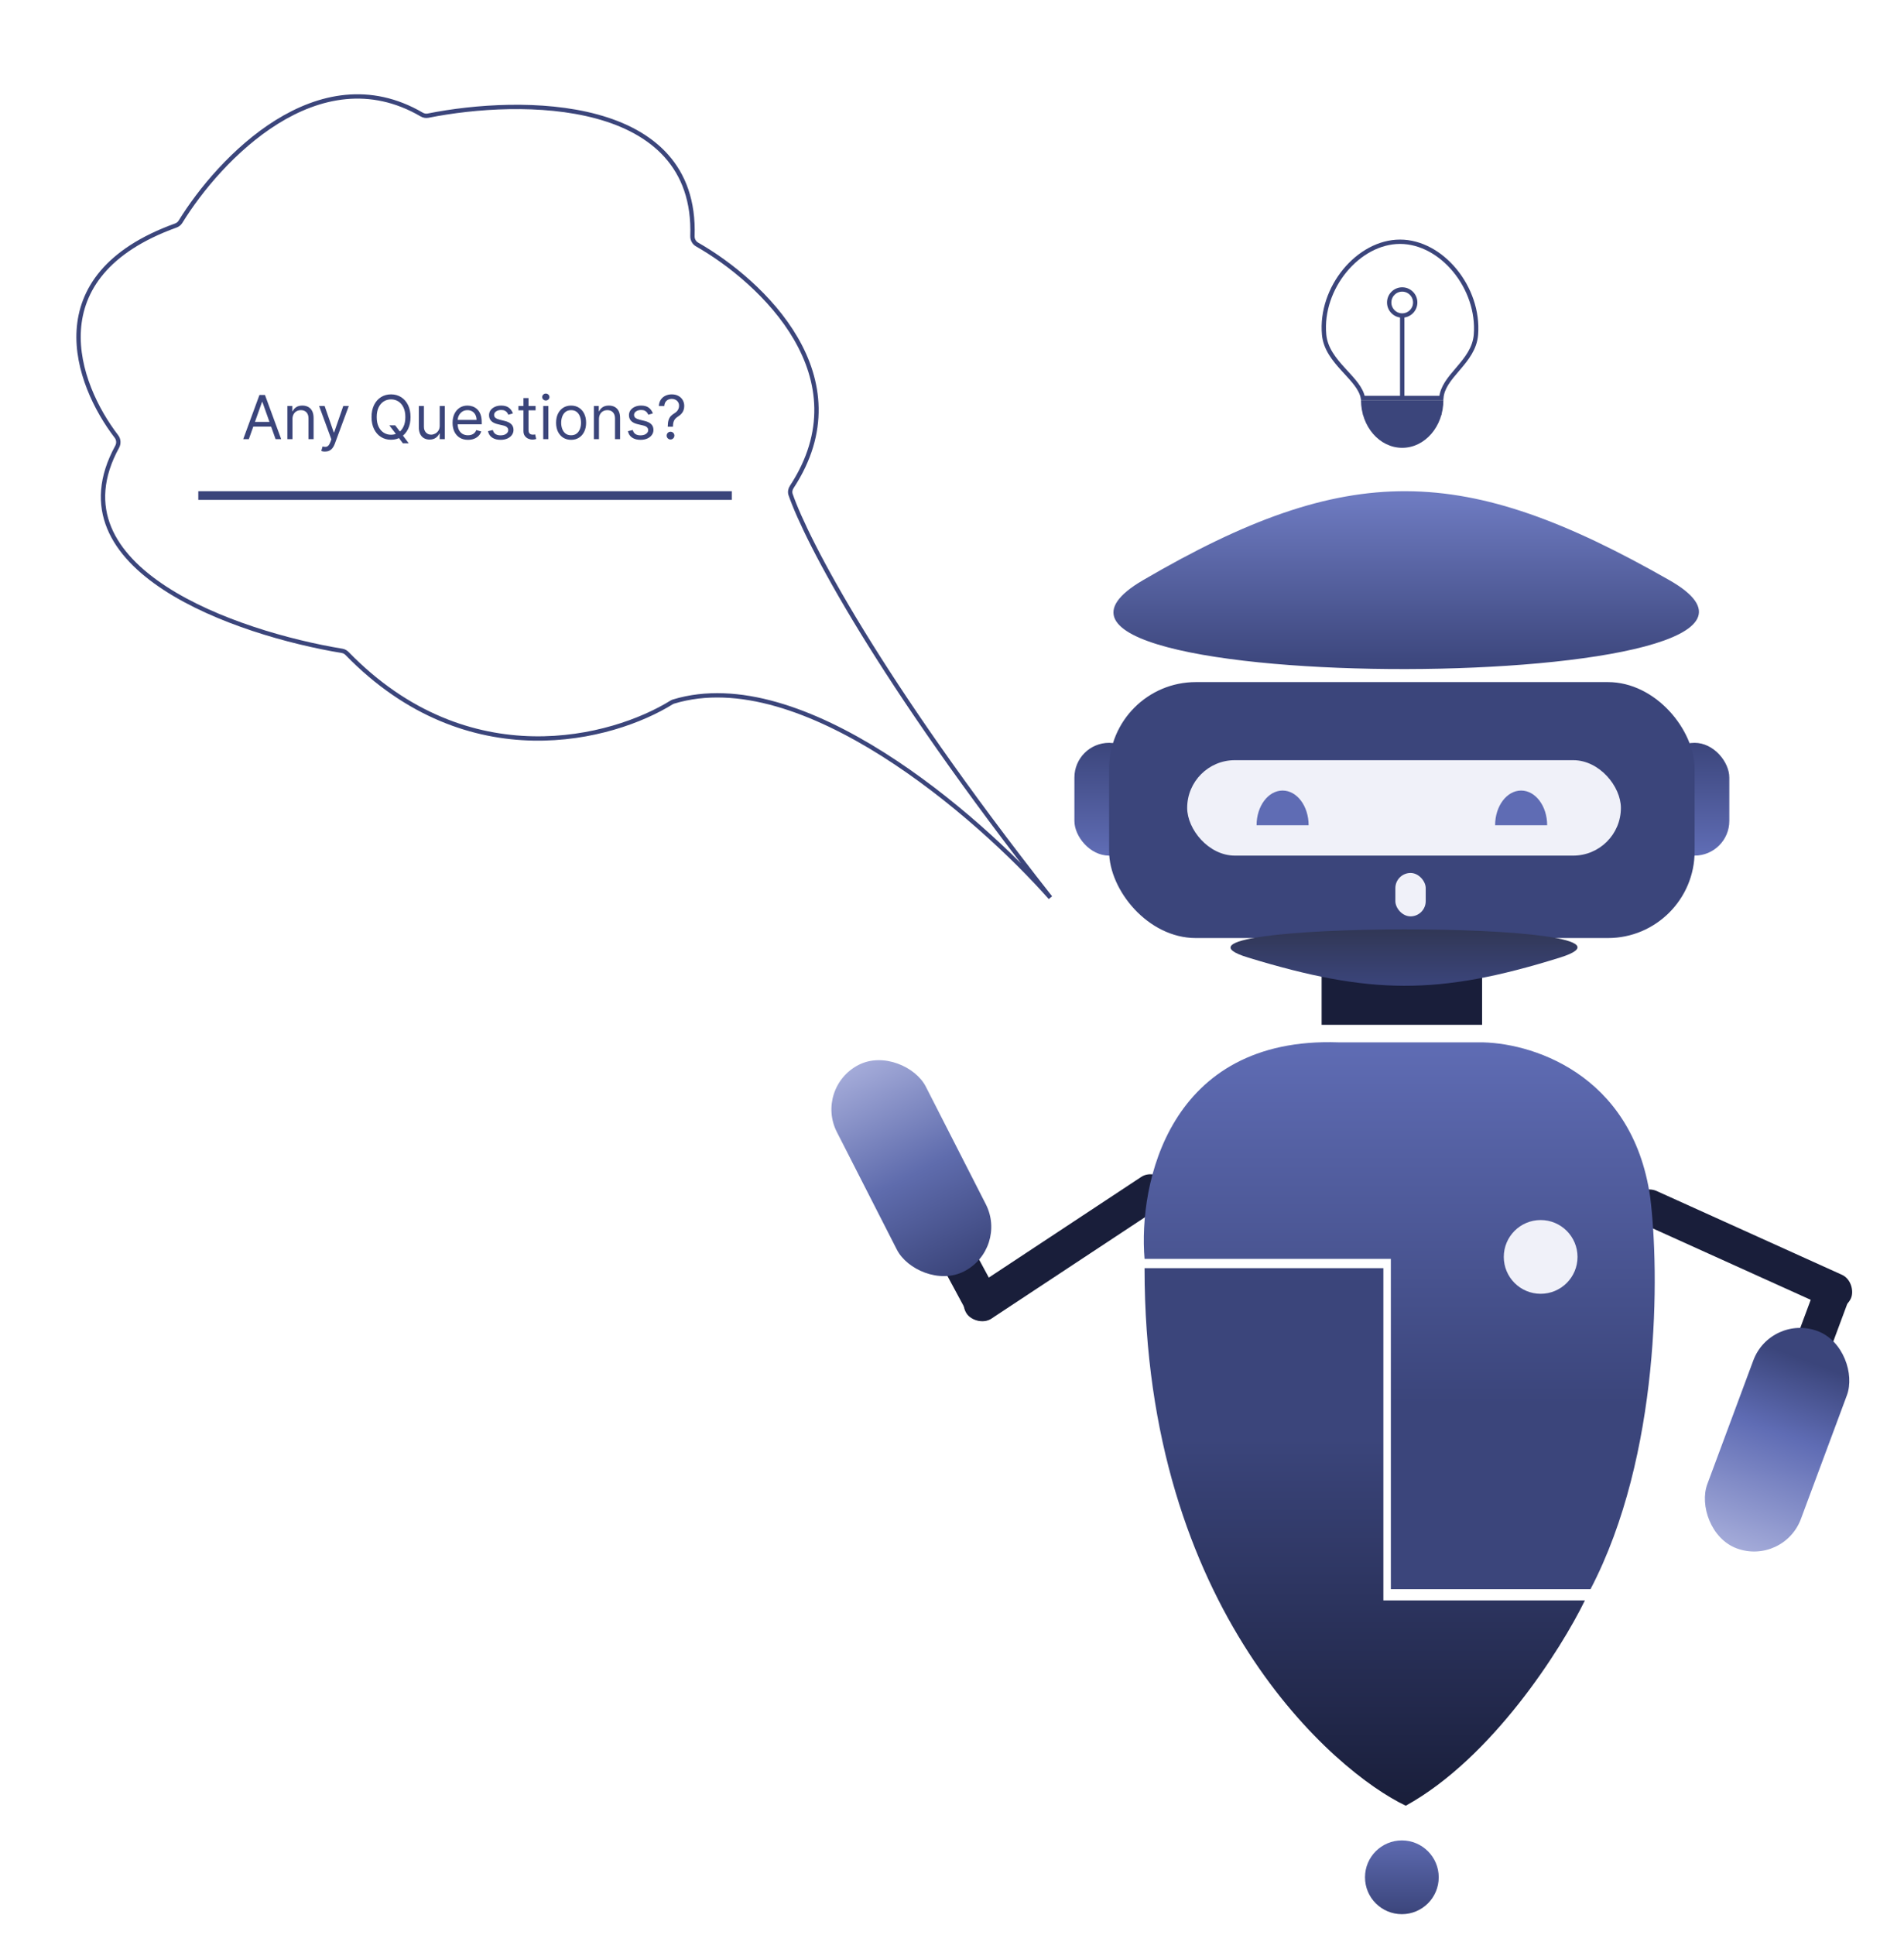 <svg width="439" height="446" viewBox="0 0 439 446" fill="none" xmlns="http://www.w3.org/2000/svg">
<rect x="247.724" y="171.224" width="16" height="26" rx="8" fill="url(#paint0_linear_80_202)"/>
<rect x="382.724" y="171.224" width="16" height="26" rx="8" fill="url(#paint1_linear_80_202)"/>
<g filter="url(#filter0_d_80_202)">
<path d="M263.558 129.724C310.926 102.068 337.524 102.715 384.89 129.724C432.256 156.733 216.19 157.38 263.558 129.724Z" fill="url(#paint2_linear_80_202)"/>
</g>
<g filter="url(#filter1_d_80_202)">
<rect x="255.724" y="153.224" width="135" height="59" rx="20" fill="#3B457B"/>
</g>
<g filter="url(#filter2_i_80_202)">
<rect x="273.724" y="171.224" width="100" height="22" rx="11" fill="#F0F1F9"/>
</g>
<g filter="url(#filter3_d_80_202)">
<path d="M295.724 178.224C292.41 178.224 289.724 181.806 289.724 186.224H301.724C301.724 181.806 299.037 178.224 295.724 178.224Z" fill="#5F6CB4"/>
</g>
<g filter="url(#filter4_d_80_202)">
<path d="M350.724 178.224C347.41 178.224 344.724 181.806 344.724 186.224H356.724C356.724 181.806 354.037 178.224 350.724 178.224Z" fill="#5F6CB4"/>
</g>
<g filter="url(#filter5_i_80_202)">
<rect x="321.724" y="197.224" width="7" height="10" rx="3.5" fill="#F0F1F9"/>
</g>
<rect x="304.724" y="222.224" width="37" height="14" fill="#191E3A"/>
<path d="M359.674 220.724C331.604 229.493 315.842 229.288 287.773 220.724C259.704 212.16 387.744 211.955 359.674 220.724Z" fill="url(#paint3_linear_80_202)"/>
<rect x="220.614" y="299.357" width="55.092" height="8.223" rx="4.111" transform="rotate(-33.433 220.614 299.357)" fill="#191E3A"/>
<rect x="224.813" y="305.922" width="24.431" height="8.223" rx="4.111" transform="rotate(-118.344 224.813 305.922)" fill="#191E3A"/>
<rect x="187.724" y="250.69" width="23.024" height="53.448" rx="11.512" transform="rotate(-27.037 187.724 250.69)" fill="url(#paint4_linear_80_202)"/>
<rect x="378.248" y="272.849" width="55.092" height="8.223" rx="4.111" transform="rotate(24.324 378.248 272.849)" fill="#191E3A"/>
<rect x="411.639" y="315.346" width="24.431" height="8.223" rx="4.111" transform="rotate(-69.601 411.639 315.346)" fill="#191E3A"/>
<rect x="408.266" y="302.797" width="23.024" height="53.448" rx="11.512" transform="rotate(20.399 408.266 302.797)" fill="url(#paint5_linear_80_202)"/>
<g filter="url(#filter6_d_80_202)">
<circle cx="323.224" cy="428.724" r="8.5" fill="url(#paint6_linear_80_202)"/>
</g>
<g filter="url(#filter7_d_80_202)">
<path d="M263.895 286.17H320.684V362.319H366.717C382.894 331.343 382.635 289.182 380.484 271.973C376.354 243.062 352.377 236.121 340.904 236.265H308.638C269.402 234.888 262.461 268.961 263.895 286.17Z" fill="url(#paint7_linear_80_202)"/>
</g>
<g filter="url(#filter8_d_80_202)">
<path d="M318.963 288.321H263.895C263.895 367.137 307.777 404.48 324.126 412.224C344.088 401.21 359.977 376.086 365.427 364.9H318.963V288.321Z" fill="url(#paint8_linear_80_202)"/>
</g>
<g filter="url(#filter9_i_80_202)">
<circle cx="355.224" cy="285.724" r="8.5" fill="#F0F1F9"/>
</g>
<g filter="url(#filter10_d_80_202)">
<path d="M305.299 73.147C304.805 67.773 306.767 62.408 310.079 58.384C313.393 54.358 318.016 51.724 322.801 51.724C327.586 51.724 332.175 54.354 335.473 58.379C338.769 62.402 340.732 67.769 340.303 73.153C340.049 76.333 338.161 78.677 336.22 80.954C336.142 81.045 336.065 81.136 335.987 81.227C335.106 82.257 334.225 83.288 333.552 84.36C332.902 85.395 332.426 86.499 332.322 87.724H314.238C314.033 86.608 313.452 85.573 312.716 84.584C312.039 83.675 311.2 82.763 310.348 81.838C310.151 81.623 309.953 81.408 309.756 81.192C307.63 78.859 305.596 76.369 305.299 73.147Z" stroke="#3B457B"/>
<path d="M323.301 99.224C328.548 99.224 332.801 94.299 332.801 88.224H313.801C313.801 94.299 318.055 99.224 323.301 99.224Z" fill="#3B457B"/>
<path d="M323.301 68.724V87.724" stroke="#3B457B"/>
<circle cx="323.301" cy="65.724" r="3" stroke="#3B457B"/>
<path d="M314.301 91.224H332.301" stroke="#3B457B"/>
</g>
<path d="M155.296 161.712C184.879 152.727 225.522 188.064 242.187 206.91C202.385 156.335 185.95 124.584 182.289 114.009C182.088 113.43 182.201 112.781 182.537 112.269C199.181 86.903 175.67 64.889 160.705 56.345C160.026 55.957 159.63 55.199 159.656 54.417C160.747 22.219 120.131 22.375 98.692 26.66C98.192 26.76 97.674 26.659 97.233 26.402C73.393 12.496 50.523 36.626 41.61 51.124C41.365 51.524 40.979 51.824 40.538 51.983C8.429 63.553 17.536 88.492 26.855 100.628C27.369 101.298 27.42 102.239 27.015 102.98C11.582 131.217 54.523 146.001 78.882 150.026C79.313 150.097 79.704 150.311 80.009 150.624C108.058 179.443 141.383 170.277 154.831 161.924C154.978 161.832 155.13 161.762 155.296 161.712Z" stroke="#3B457B"/>
<path d="M168.724 113.224H45.724V115.224H168.724V113.224Z" fill="#3B457B" mask="url(#path-27-inside-1_80_202)"/>
<path d="M57.374 101.224H56.082L59.82 91.042H61.093L64.832 101.224H63.539L60.496 92.653H60.417L57.374 101.224ZM57.851 97.247H63.062V98.341H57.851V97.247ZM67.432 96.63V101.224H66.258V93.588H67.392V94.781H67.491C67.67 94.393 67.942 94.082 68.307 93.846C68.671 93.608 69.142 93.488 69.719 93.488C70.236 93.488 70.688 93.594 71.076 93.806C71.464 94.015 71.765 94.333 71.981 94.761C72.196 95.185 72.304 95.722 72.304 96.372V101.224H71.131V96.451C71.131 95.851 70.975 95.384 70.663 95.049C70.352 94.711 69.924 94.542 69.381 94.542C69.006 94.542 68.671 94.623 68.376 94.786C68.085 94.948 67.854 95.185 67.685 95.497C67.516 95.808 67.432 96.186 67.432 96.63ZM74.93 104.088C74.731 104.088 74.554 104.071 74.398 104.038C74.242 104.008 74.135 103.978 74.075 103.948L74.373 102.914C74.658 102.987 74.91 103.014 75.129 102.994C75.348 102.974 75.542 102.876 75.711 102.701C75.883 102.528 76.04 102.248 76.183 101.86L76.402 101.264L73.578 93.588H74.851L76.959 99.673H77.038L79.146 93.588H80.419L77.177 102.338C77.031 102.732 76.851 103.059 76.635 103.317C76.42 103.579 76.17 103.773 75.885 103.899C75.603 104.025 75.285 104.088 74.93 104.088ZM89.763 98.042H91.115L92.249 99.534L92.547 99.931L94.237 102.179H92.885L91.771 100.687L91.493 100.309L89.763 98.042ZM94.655 96.133C94.655 97.207 94.461 98.135 94.073 98.917C93.685 99.699 93.153 100.303 92.477 100.727C91.801 101.151 91.029 101.363 90.161 101.363C89.292 101.363 88.52 101.151 87.844 100.727C87.168 100.303 86.636 99.699 86.248 98.917C85.86 98.135 85.666 97.207 85.666 96.133C85.666 95.059 85.86 94.131 86.248 93.349C86.636 92.567 87.168 91.964 87.844 91.539C88.52 91.115 89.292 90.903 90.161 90.903C91.029 90.903 91.801 91.115 92.477 91.539C93.153 91.964 93.685 92.567 94.073 93.349C94.461 94.131 94.655 95.059 94.655 96.133ZM93.462 96.133C93.462 95.251 93.314 94.507 93.019 93.901C92.728 93.294 92.332 92.835 91.831 92.524C91.334 92.212 90.777 92.056 90.161 92.056C89.544 92.056 88.986 92.212 88.485 92.524C87.988 92.835 87.592 93.294 87.297 93.901C87.005 94.507 86.859 95.251 86.859 96.133C86.859 97.015 87.005 97.759 87.297 98.365C87.592 98.972 87.988 99.431 88.485 99.743C88.986 100.054 89.544 100.21 90.161 100.21C90.777 100.21 91.334 100.054 91.831 99.743C92.332 99.431 92.728 98.972 93.019 98.365C93.314 97.759 93.462 97.015 93.462 96.133ZM101.381 98.102V93.588H102.555V101.224H101.381V99.931H101.302C101.123 100.319 100.845 100.649 100.467 100.921C100.089 101.189 99.612 101.323 99.035 101.323C98.558 101.323 98.133 101.219 97.762 101.01C97.391 100.798 97.099 100.48 96.887 100.056C96.675 99.628 96.569 99.09 96.569 98.44V93.588H97.742V98.36C97.742 98.917 97.898 99.361 98.21 99.693C98.524 100.024 98.925 100.19 99.413 100.19C99.704 100.19 100.001 100.115 100.303 99.966C100.608 99.817 100.863 99.588 101.068 99.28C101.277 98.972 101.381 98.579 101.381 98.102ZM107.905 101.383C107.17 101.383 106.535 101.221 106.001 100.896C105.471 100.568 105.062 100.11 104.773 99.524C104.488 98.934 104.346 98.248 104.346 97.466C104.346 96.683 104.488 95.994 104.773 95.397C105.062 94.797 105.463 94.33 105.976 93.995C106.493 93.657 107.097 93.488 107.786 93.488C108.184 93.488 108.577 93.555 108.964 93.687C109.352 93.82 109.705 94.035 110.023 94.333C110.342 94.628 110.595 95.019 110.784 95.507C110.973 95.994 111.067 96.594 111.067 97.306V97.803H105.181V96.789H109.874C109.874 96.359 109.788 95.974 109.616 95.636C109.447 95.298 109.205 95.031 108.89 94.835C108.578 94.64 108.21 94.542 107.786 94.542C107.319 94.542 106.914 94.658 106.573 94.89C106.235 95.119 105.975 95.417 105.792 95.785C105.61 96.153 105.519 96.547 105.519 96.968V97.644C105.519 98.221 105.618 98.71 105.817 99.111C106.02 99.509 106.3 99.812 106.658 100.021C107.016 100.226 107.431 100.329 107.905 100.329C108.214 100.329 108.492 100.286 108.741 100.2C108.993 100.11 109.21 99.978 109.392 99.802C109.574 99.623 109.715 99.401 109.815 99.136L110.948 99.454C110.829 99.839 110.628 100.177 110.346 100.468C110.065 100.757 109.717 100.982 109.302 101.144C108.888 101.304 108.422 101.383 107.905 101.383ZM118.261 95.298L117.207 95.596C117.141 95.421 117.043 95.25 116.914 95.084C116.788 94.915 116.616 94.776 116.397 94.666C116.178 94.557 115.898 94.502 115.557 94.502C115.089 94.502 114.7 94.61 114.388 94.826C114.08 95.038 113.926 95.308 113.926 95.636C113.926 95.928 114.032 96.158 114.244 96.327C114.456 96.496 114.788 96.637 115.239 96.75L116.372 97.028C117.055 97.194 117.564 97.447 117.898 97.789C118.233 98.127 118.4 98.562 118.4 99.096C118.4 99.534 118.275 99.925 118.023 100.269C117.774 100.614 117.426 100.886 116.979 101.085C116.531 101.284 116.011 101.383 115.417 101.383C114.639 101.383 113.994 101.214 113.484 100.876C112.973 100.538 112.65 100.044 112.514 99.394L113.628 99.116C113.734 99.527 113.934 99.835 114.229 100.041C114.528 100.246 114.917 100.349 115.398 100.349C115.944 100.349 116.379 100.233 116.7 100.001C117.025 99.766 117.187 99.484 117.187 99.156C117.187 98.891 117.095 98.669 116.909 98.49C116.723 98.307 116.438 98.171 116.054 98.082L114.781 97.784C114.082 97.618 113.568 97.361 113.24 97.013C112.915 96.662 112.753 96.223 112.753 95.696C112.753 95.265 112.874 94.884 113.116 94.552C113.361 94.221 113.694 93.96 114.115 93.772C114.539 93.583 115.02 93.488 115.557 93.488C116.312 93.488 116.906 93.654 117.337 93.985C117.771 94.317 118.079 94.754 118.261 95.298ZM123.488 93.588V94.582H119.53V93.588H123.488ZM120.684 91.758H121.857V99.037C121.857 99.368 121.905 99.617 122.001 99.782C122.101 99.945 122.227 100.054 122.379 100.11C122.535 100.163 122.699 100.19 122.871 100.19C123 100.19 123.106 100.183 123.189 100.17C123.272 100.153 123.338 100.14 123.388 100.13L123.627 101.184C123.547 101.214 123.436 101.244 123.294 101.274C123.151 101.307 122.971 101.323 122.752 101.323C122.42 101.323 122.096 101.252 121.777 101.11C121.463 100.967 121.201 100.75 120.992 100.458C120.786 100.167 120.684 99.799 120.684 99.355V91.758ZM125.253 101.224V93.588H126.426V101.224H125.253ZM125.849 92.315C125.62 92.315 125.423 92.237 125.258 92.081C125.095 91.925 125.014 91.738 125.014 91.519C125.014 91.301 125.095 91.113 125.258 90.958C125.423 90.802 125.62 90.724 125.849 90.724C126.078 90.724 126.273 90.802 126.436 90.958C126.602 91.113 126.684 91.301 126.684 91.519C126.684 91.738 126.602 91.925 126.436 92.081C126.273 92.237 126.078 92.315 125.849 92.315ZM131.677 101.383C130.988 101.383 130.383 101.219 129.862 100.891C129.345 100.563 128.941 100.104 128.649 99.514C128.361 98.924 128.217 98.234 128.217 97.446C128.217 96.65 128.361 95.956 128.649 95.362C128.941 94.769 129.345 94.308 129.862 93.98C130.383 93.652 130.988 93.488 131.677 93.488C132.366 93.488 132.97 93.652 133.487 93.98C134.007 94.308 134.411 94.769 134.7 95.362C134.991 95.956 135.137 96.65 135.137 97.446C135.137 98.234 134.991 98.924 134.7 99.514C134.411 100.104 134.007 100.563 133.487 100.891C132.97 101.219 132.366 101.383 131.677 101.383ZM131.677 100.329C132.201 100.329 132.632 100.195 132.97 99.926C133.308 99.658 133.558 99.305 133.72 98.868C133.883 98.43 133.964 97.956 133.964 97.446C133.964 96.935 133.883 96.46 133.72 96.019C133.558 95.578 133.308 95.222 132.97 94.95C132.632 94.678 132.201 94.542 131.677 94.542C131.153 94.542 130.723 94.678 130.384 94.95C130.046 95.222 129.796 95.578 129.634 96.019C129.471 96.46 129.39 96.935 129.39 97.446C129.39 97.956 129.471 98.43 129.634 98.868C129.796 99.305 130.046 99.658 130.384 99.926C130.723 100.195 131.153 100.329 131.677 100.329ZM138.102 96.63V101.224H136.928V93.588H138.062V94.781H138.161C138.34 94.393 138.612 94.082 138.977 93.846C139.341 93.608 139.812 93.488 140.389 93.488C140.906 93.488 141.358 93.594 141.746 93.806C142.134 94.015 142.435 94.333 142.651 94.761C142.866 95.185 142.974 95.722 142.974 96.372V101.224H141.8V96.451C141.8 95.851 141.645 95.384 141.333 95.049C141.022 94.711 140.594 94.542 140.05 94.542C139.676 94.542 139.341 94.623 139.046 94.786C138.755 94.948 138.524 95.185 138.355 95.497C138.186 95.808 138.102 96.186 138.102 96.63ZM150.527 95.298L149.473 95.596C149.407 95.421 149.309 95.25 149.18 95.084C149.054 94.915 148.881 94.776 148.663 94.666C148.444 94.557 148.164 94.502 147.822 94.502C147.355 94.502 146.966 94.61 146.654 94.826C146.346 95.038 146.192 95.308 146.192 95.636C146.192 95.928 146.298 96.158 146.51 96.327C146.722 96.496 147.053 96.637 147.504 96.75L148.638 97.028C149.32 97.194 149.829 97.447 150.164 97.789C150.499 98.127 150.666 98.562 150.666 99.096C150.666 99.534 150.54 99.925 150.288 100.269C150.04 100.614 149.692 100.886 149.244 101.085C148.797 101.284 148.276 101.383 147.683 101.383C146.904 101.383 146.26 101.214 145.749 100.876C145.239 100.538 144.916 100.044 144.78 99.394L145.893 99.116C145.999 99.527 146.2 99.835 146.495 100.041C146.793 100.246 147.183 100.349 147.663 100.349C148.21 100.349 148.644 100.233 148.966 100.001C149.291 99.766 149.453 99.484 149.453 99.156C149.453 98.891 149.36 98.669 149.175 98.49C148.989 98.307 148.704 98.171 148.319 98.082L147.047 97.784C146.347 97.618 145.834 97.361 145.506 97.013C145.181 96.662 145.018 96.223 145.018 95.696C145.018 95.265 145.139 94.884 145.381 94.552C145.627 94.221 145.96 93.96 146.381 93.772C146.805 93.583 147.285 93.488 147.822 93.488C148.578 93.488 149.171 93.654 149.602 93.985C150.036 94.317 150.345 94.754 150.527 95.298ZM153.963 98.36V98.301C153.97 97.668 154.036 97.164 154.162 96.789C154.288 96.415 154.467 96.112 154.699 95.879C154.931 95.647 155.21 95.434 155.535 95.238C155.73 95.119 155.906 94.978 156.061 94.816C156.217 94.65 156.34 94.459 156.429 94.244C156.522 94.028 156.569 93.79 156.569 93.528C156.569 93.203 156.492 92.921 156.34 92.683C156.187 92.444 155.984 92.26 155.728 92.131C155.473 92.002 155.19 91.937 154.878 91.937C154.606 91.937 154.345 91.993 154.093 92.106C153.841 92.219 153.63 92.396 153.461 92.638C153.292 92.88 153.195 93.197 153.168 93.588H151.915C151.942 93.024 152.088 92.542 152.353 92.141C152.621 91.74 152.974 91.433 153.412 91.221C153.852 91.009 154.341 90.903 154.878 90.903C155.462 90.903 155.969 91.019 156.4 91.251C156.834 91.483 157.169 91.801 157.404 92.206C157.642 92.61 157.762 93.071 157.762 93.588C157.762 93.952 157.705 94.282 157.593 94.577C157.483 94.872 157.324 95.135 157.115 95.368C156.91 95.6 156.661 95.805 156.37 95.984C156.078 96.166 155.844 96.359 155.669 96.561C155.493 96.76 155.365 96.996 155.286 97.272C155.206 97.547 155.163 97.89 155.157 98.301V98.36H153.963ZM154.6 101.304C154.355 101.304 154.144 101.216 153.968 101.04C153.793 100.864 153.705 100.654 153.705 100.409C153.705 100.163 153.793 99.953 153.968 99.777C154.144 99.602 154.355 99.514 154.6 99.514C154.845 99.514 155.056 99.602 155.231 99.777C155.407 99.953 155.495 100.163 155.495 100.409C155.495 100.571 155.453 100.72 155.37 100.856C155.291 100.992 155.183 101.101 155.047 101.184C154.915 101.264 154.766 101.304 154.6 101.304Z" fill="#3B457B"/>
<defs>
<filter id="filter0_d_80_202" x="252.724" y="109.224" width="143" height="49" filterUnits="userSpaceOnUse" color-interpolation-filters="sRGB">
<feFlood flood-opacity="0" result="BackgroundImageFix"/>
<feColorMatrix in="SourceAlpha" type="matrix" values="0 0 0 0 0 0 0 0 0 0 0 0 0 0 0 0 0 0 127 0" result="hardAlpha"/>
<feOffset dy="4"/>
<feGaussianBlur stdDeviation="2"/>
<feComposite in2="hardAlpha" operator="out"/>
<feColorMatrix type="matrix" values="0 0 0 0 0 0 0 0 0 0 0 0 0 0 0 0 0 0 0.25 0"/>
<feBlend mode="normal" in2="BackgroundImageFix" result="effect1_dropShadow_80_202"/>
<feBlend mode="normal" in="SourceGraphic" in2="effect1_dropShadow_80_202" result="shape"/>
</filter>
<filter id="filter1_d_80_202" x="251.724" y="153.224" width="143" height="67" filterUnits="userSpaceOnUse" color-interpolation-filters="sRGB">
<feFlood flood-opacity="0" result="BackgroundImageFix"/>
<feColorMatrix in="SourceAlpha" type="matrix" values="0 0 0 0 0 0 0 0 0 0 0 0 0 0 0 0 0 0 127 0" result="hardAlpha"/>
<feOffset dy="4"/>
<feGaussianBlur stdDeviation="2"/>
<feComposite in2="hardAlpha" operator="out"/>
<feColorMatrix type="matrix" values="0 0 0 0 0.231 0 0 0 0 0.271 0 0 0 0 0.482 0 0 0 0.25 0"/>
<feBlend mode="normal" in2="BackgroundImageFix" result="effect1_dropShadow_80_202"/>
<feBlend mode="normal" in="SourceGraphic" in2="effect1_dropShadow_80_202" result="shape"/>
</filter>
<filter id="filter2_i_80_202" x="273.724" y="171.224" width="100" height="26" filterUnits="userSpaceOnUse" color-interpolation-filters="sRGB">
<feFlood flood-opacity="0" result="BackgroundImageFix"/>
<feBlend mode="normal" in="SourceGraphic" in2="BackgroundImageFix" result="shape"/>
<feColorMatrix in="SourceAlpha" type="matrix" values="0 0 0 0 0 0 0 0 0 0 0 0 0 0 0 0 0 0 127 0" result="hardAlpha"/>
<feOffset dy="4"/>
<feGaussianBlur stdDeviation="2"/>
<feComposite in2="hardAlpha" operator="arithmetic" k2="-1" k3="1"/>
<feColorMatrix type="matrix" values="0 0 0 0 0.231 0 0 0 0 0.271 0 0 0 0 0.482 0 0 0 0.5 0"/>
<feBlend mode="normal" in2="shape" result="effect1_innerShadow_80_202"/>
</filter>
<filter id="filter3_d_80_202" x="285.724" y="178.224" width="20" height="16" filterUnits="userSpaceOnUse" color-interpolation-filters="sRGB">
<feFlood flood-opacity="0" result="BackgroundImageFix"/>
<feColorMatrix in="SourceAlpha" type="matrix" values="0 0 0 0 0 0 0 0 0 0 0 0 0 0 0 0 0 0 127 0" result="hardAlpha"/>
<feOffset dy="4"/>
<feGaussianBlur stdDeviation="2"/>
<feComposite in2="hardAlpha" operator="out"/>
<feColorMatrix type="matrix" values="0 0 0 0 0.231 0 0 0 0 0.271 0 0 0 0 0.482 0 0 0 1 0"/>
<feBlend mode="normal" in2="BackgroundImageFix" result="effect1_dropShadow_80_202"/>
<feBlend mode="normal" in="SourceGraphic" in2="effect1_dropShadow_80_202" result="shape"/>
</filter>
<filter id="filter4_d_80_202" x="340.724" y="178.224" width="20" height="16" filterUnits="userSpaceOnUse" color-interpolation-filters="sRGB">
<feFlood flood-opacity="0" result="BackgroundImageFix"/>
<feColorMatrix in="SourceAlpha" type="matrix" values="0 0 0 0 0 0 0 0 0 0 0 0 0 0 0 0 0 0 127 0" result="hardAlpha"/>
<feOffset dy="4"/>
<feGaussianBlur stdDeviation="2"/>
<feComposite in2="hardAlpha" operator="out"/>
<feColorMatrix type="matrix" values="0 0 0 0 0.231 0 0 0 0 0.271 0 0 0 0 0.482 0 0 0 1 0"/>
<feBlend mode="normal" in2="BackgroundImageFix" result="effect1_dropShadow_80_202"/>
<feBlend mode="normal" in="SourceGraphic" in2="effect1_dropShadow_80_202" result="shape"/>
</filter>
<filter id="filter5_i_80_202" x="321.724" y="197.224" width="7" height="14" filterUnits="userSpaceOnUse" color-interpolation-filters="sRGB">
<feFlood flood-opacity="0" result="BackgroundImageFix"/>
<feBlend mode="normal" in="SourceGraphic" in2="BackgroundImageFix" result="shape"/>
<feColorMatrix in="SourceAlpha" type="matrix" values="0 0 0 0 0 0 0 0 0 0 0 0 0 0 0 0 0 0 127 0" result="hardAlpha"/>
<feOffset dy="4"/>
<feGaussianBlur stdDeviation="2"/>
<feComposite in2="hardAlpha" operator="arithmetic" k2="-1" k3="1"/>
<feColorMatrix type="matrix" values="0 0 0 0 0 0 0 0 0 0 0 0 0 0 0 0 0 0 0.25 0"/>
<feBlend mode="normal" in2="shape" result="effect1_innerShadow_80_202"/>
</filter>
<filter id="filter6_d_80_202" x="310.724" y="420.224" width="25" height="25" filterUnits="userSpaceOnUse" color-interpolation-filters="sRGB">
<feFlood flood-opacity="0" result="BackgroundImageFix"/>
<feColorMatrix in="SourceAlpha" type="matrix" values="0 0 0 0 0 0 0 0 0 0 0 0 0 0 0 0 0 0 127 0" result="hardAlpha"/>
<feOffset dy="4"/>
<feGaussianBlur stdDeviation="2"/>
<feComposite in2="hardAlpha" operator="out"/>
<feColorMatrix type="matrix" values="0 0 0 0 0 0 0 0 0 0 0 0 0 0 0 0 0 0 0.25 0"/>
<feBlend mode="normal" in2="BackgroundImageFix" result="effect1_dropShadow_80_202"/>
<feBlend mode="normal" in="SourceGraphic" in2="effect1_dropShadow_80_202" result="shape"/>
</filter>
<filter id="filter7_d_80_202" x="259.724" y="236.224" width="125.803" height="134.095" filterUnits="userSpaceOnUse" color-interpolation-filters="sRGB">
<feFlood flood-opacity="0" result="BackgroundImageFix"/>
<feColorMatrix in="SourceAlpha" type="matrix" values="0 0 0 0 0 0 0 0 0 0 0 0 0 0 0 0 0 0 127 0" result="hardAlpha"/>
<feOffset dy="4"/>
<feGaussianBlur stdDeviation="2"/>
<feComposite in2="hardAlpha" operator="out"/>
<feColorMatrix type="matrix" values="0 0 0 0 0.129 0 0 0 0 0.153 0 0 0 0 0.286 0 0 0 0.5 0"/>
<feBlend mode="normal" in2="BackgroundImageFix" result="effect1_dropShadow_80_202"/>
<feBlend mode="normal" in="SourceGraphic" in2="effect1_dropShadow_80_202" result="shape"/>
</filter>
<filter id="filter8_d_80_202" x="259.895" y="288.321" width="109.532" height="131.903" filterUnits="userSpaceOnUse" color-interpolation-filters="sRGB">
<feFlood flood-opacity="0" result="BackgroundImageFix"/>
<feColorMatrix in="SourceAlpha" type="matrix" values="0 0 0 0 0 0 0 0 0 0 0 0 0 0 0 0 0 0 127 0" result="hardAlpha"/>
<feOffset dy="4"/>
<feGaussianBlur stdDeviation="2"/>
<feComposite in2="hardAlpha" operator="out"/>
<feColorMatrix type="matrix" values="0 0 0 0 0.157 0 0 0 0 0.188 0 0 0 0 0.345 0 0 0 1 0"/>
<feBlend mode="normal" in2="BackgroundImageFix" result="effect1_dropShadow_80_202"/>
<feBlend mode="normal" in="SourceGraphic" in2="effect1_dropShadow_80_202" result="shape"/>
</filter>
<filter id="filter9_i_80_202" x="346.724" y="277.224" width="17" height="21" filterUnits="userSpaceOnUse" color-interpolation-filters="sRGB">
<feFlood flood-opacity="0" result="BackgroundImageFix"/>
<feBlend mode="normal" in="SourceGraphic" in2="BackgroundImageFix" result="shape"/>
<feColorMatrix in="SourceAlpha" type="matrix" values="0 0 0 0 0 0 0 0 0 0 0 0 0 0 0 0 0 0 127 0" result="hardAlpha"/>
<feOffset dy="4"/>
<feGaussianBlur stdDeviation="2"/>
<feComposite in2="hardAlpha" operator="arithmetic" k2="-1" k3="1"/>
<feColorMatrix type="matrix" values="0 0 0 0 0 0 0 0 0 0 0 0 0 0 0 0 0 0 0.25 0"/>
<feBlend mode="normal" in2="shape" result="effect1_innerShadow_80_202"/>
</filter>
<filter id="filter10_d_80_202" x="300.724" y="51.224" width="44.138" height="56" filterUnits="userSpaceOnUse" color-interpolation-filters="sRGB">
<feFlood flood-opacity="0" result="BackgroundImageFix"/>
<feColorMatrix in="SourceAlpha" type="matrix" values="0 0 0 0 0 0 0 0 0 0 0 0 0 0 0 0 0 0 127 0" result="hardAlpha"/>
<feOffset dy="4"/>
<feGaussianBlur stdDeviation="2"/>
<feComposite in2="hardAlpha" operator="out"/>
<feColorMatrix type="matrix" values="0 0 0 0 0.231 0 0 0 0 0.271 0 0 0 0 0.482 0 0 0 0.5 0"/>
<feBlend mode="normal" in2="BackgroundImageFix" result="effect1_dropShadow_80_202"/>
<feBlend mode="normal" in="SourceGraphic" in2="effect1_dropShadow_80_202" result="shape"/>
</filter>
<linearGradient id="paint0_linear_80_202" x1="255.724" y1="171.224" x2="255.724" y2="197.224" gradientUnits="userSpaceOnUse">
<stop stop-color="#3B457B"/>
<stop offset="0.974" stop-color="#5F6CB4"/>
</linearGradient>
<linearGradient id="paint1_linear_80_202" x1="390.724" y1="171.224" x2="390.724" y2="197.224" gradientUnits="userSpaceOnUse">
<stop stop-color="#3B457B"/>
<stop offset="0.974" stop-color="#5F6CB4"/>
</linearGradient>
<linearGradient id="paint2_linear_80_202" x1="324.224" y1="109.224" x2="324.224" y2="150.224" gradientUnits="userSpaceOnUse">
<stop offset="0.026" stop-color="#6E7BC1"/>
<stop offset="1" stop-color="#3B457B"/>
</linearGradient>
<linearGradient id="paint3_linear_80_202" x1="323.724" y1="227.224" x2="323.724" y2="214.224" gradientUnits="userSpaceOnUse">
<stop stop-color="#3B457B"/>
<stop offset="0.99" stop-color="#313756"/>
</linearGradient>
<linearGradient id="paint4_linear_80_202" x1="199.235" y1="250.69" x2="199.235" y2="304.138" gradientUnits="userSpaceOnUse">
<stop stop-color="#A4ABD9"/>
<stop offset="0.526" stop-color="#5F6CAD"/>
<stop offset="1" stop-color="#3B457B"/>
</linearGradient>
<linearGradient id="paint5_linear_80_202" x1="419.777" y1="302.797" x2="419.777" y2="356.245" gradientUnits="userSpaceOnUse">
<stop offset="0.135" stop-color="#3B457B"/>
<stop offset="0.469" stop-color="#5F6CB4"/>
<stop offset="1" stop-color="#A4ABD9"/>
</linearGradient>
<linearGradient id="paint6_linear_80_202" x1="323.224" y1="420.224" x2="323.224" y2="437.224" gradientUnits="userSpaceOnUse">
<stop stop-color="#5D6AB0"/>
<stop offset="1" stop-color="#3B457B"/>
</linearGradient>
<linearGradient id="paint7_linear_80_202" x1="322.625" y1="236.224" x2="322.625" y2="362.319" gradientUnits="userSpaceOnUse">
<stop stop-color="#5F6CB4"/>
<stop offset="0.661" stop-color="#3B457B"/>
</linearGradient>
<linearGradient id="paint8_linear_80_202" x1="314.661" y1="288.321" x2="314.661" y2="412.224" gradientUnits="userSpaceOnUse">
<stop offset="0.318" stop-color="#3B457B"/>
<stop offset="1" stop-color="#191E3A"/>
</linearGradient>
</defs>
</svg>
